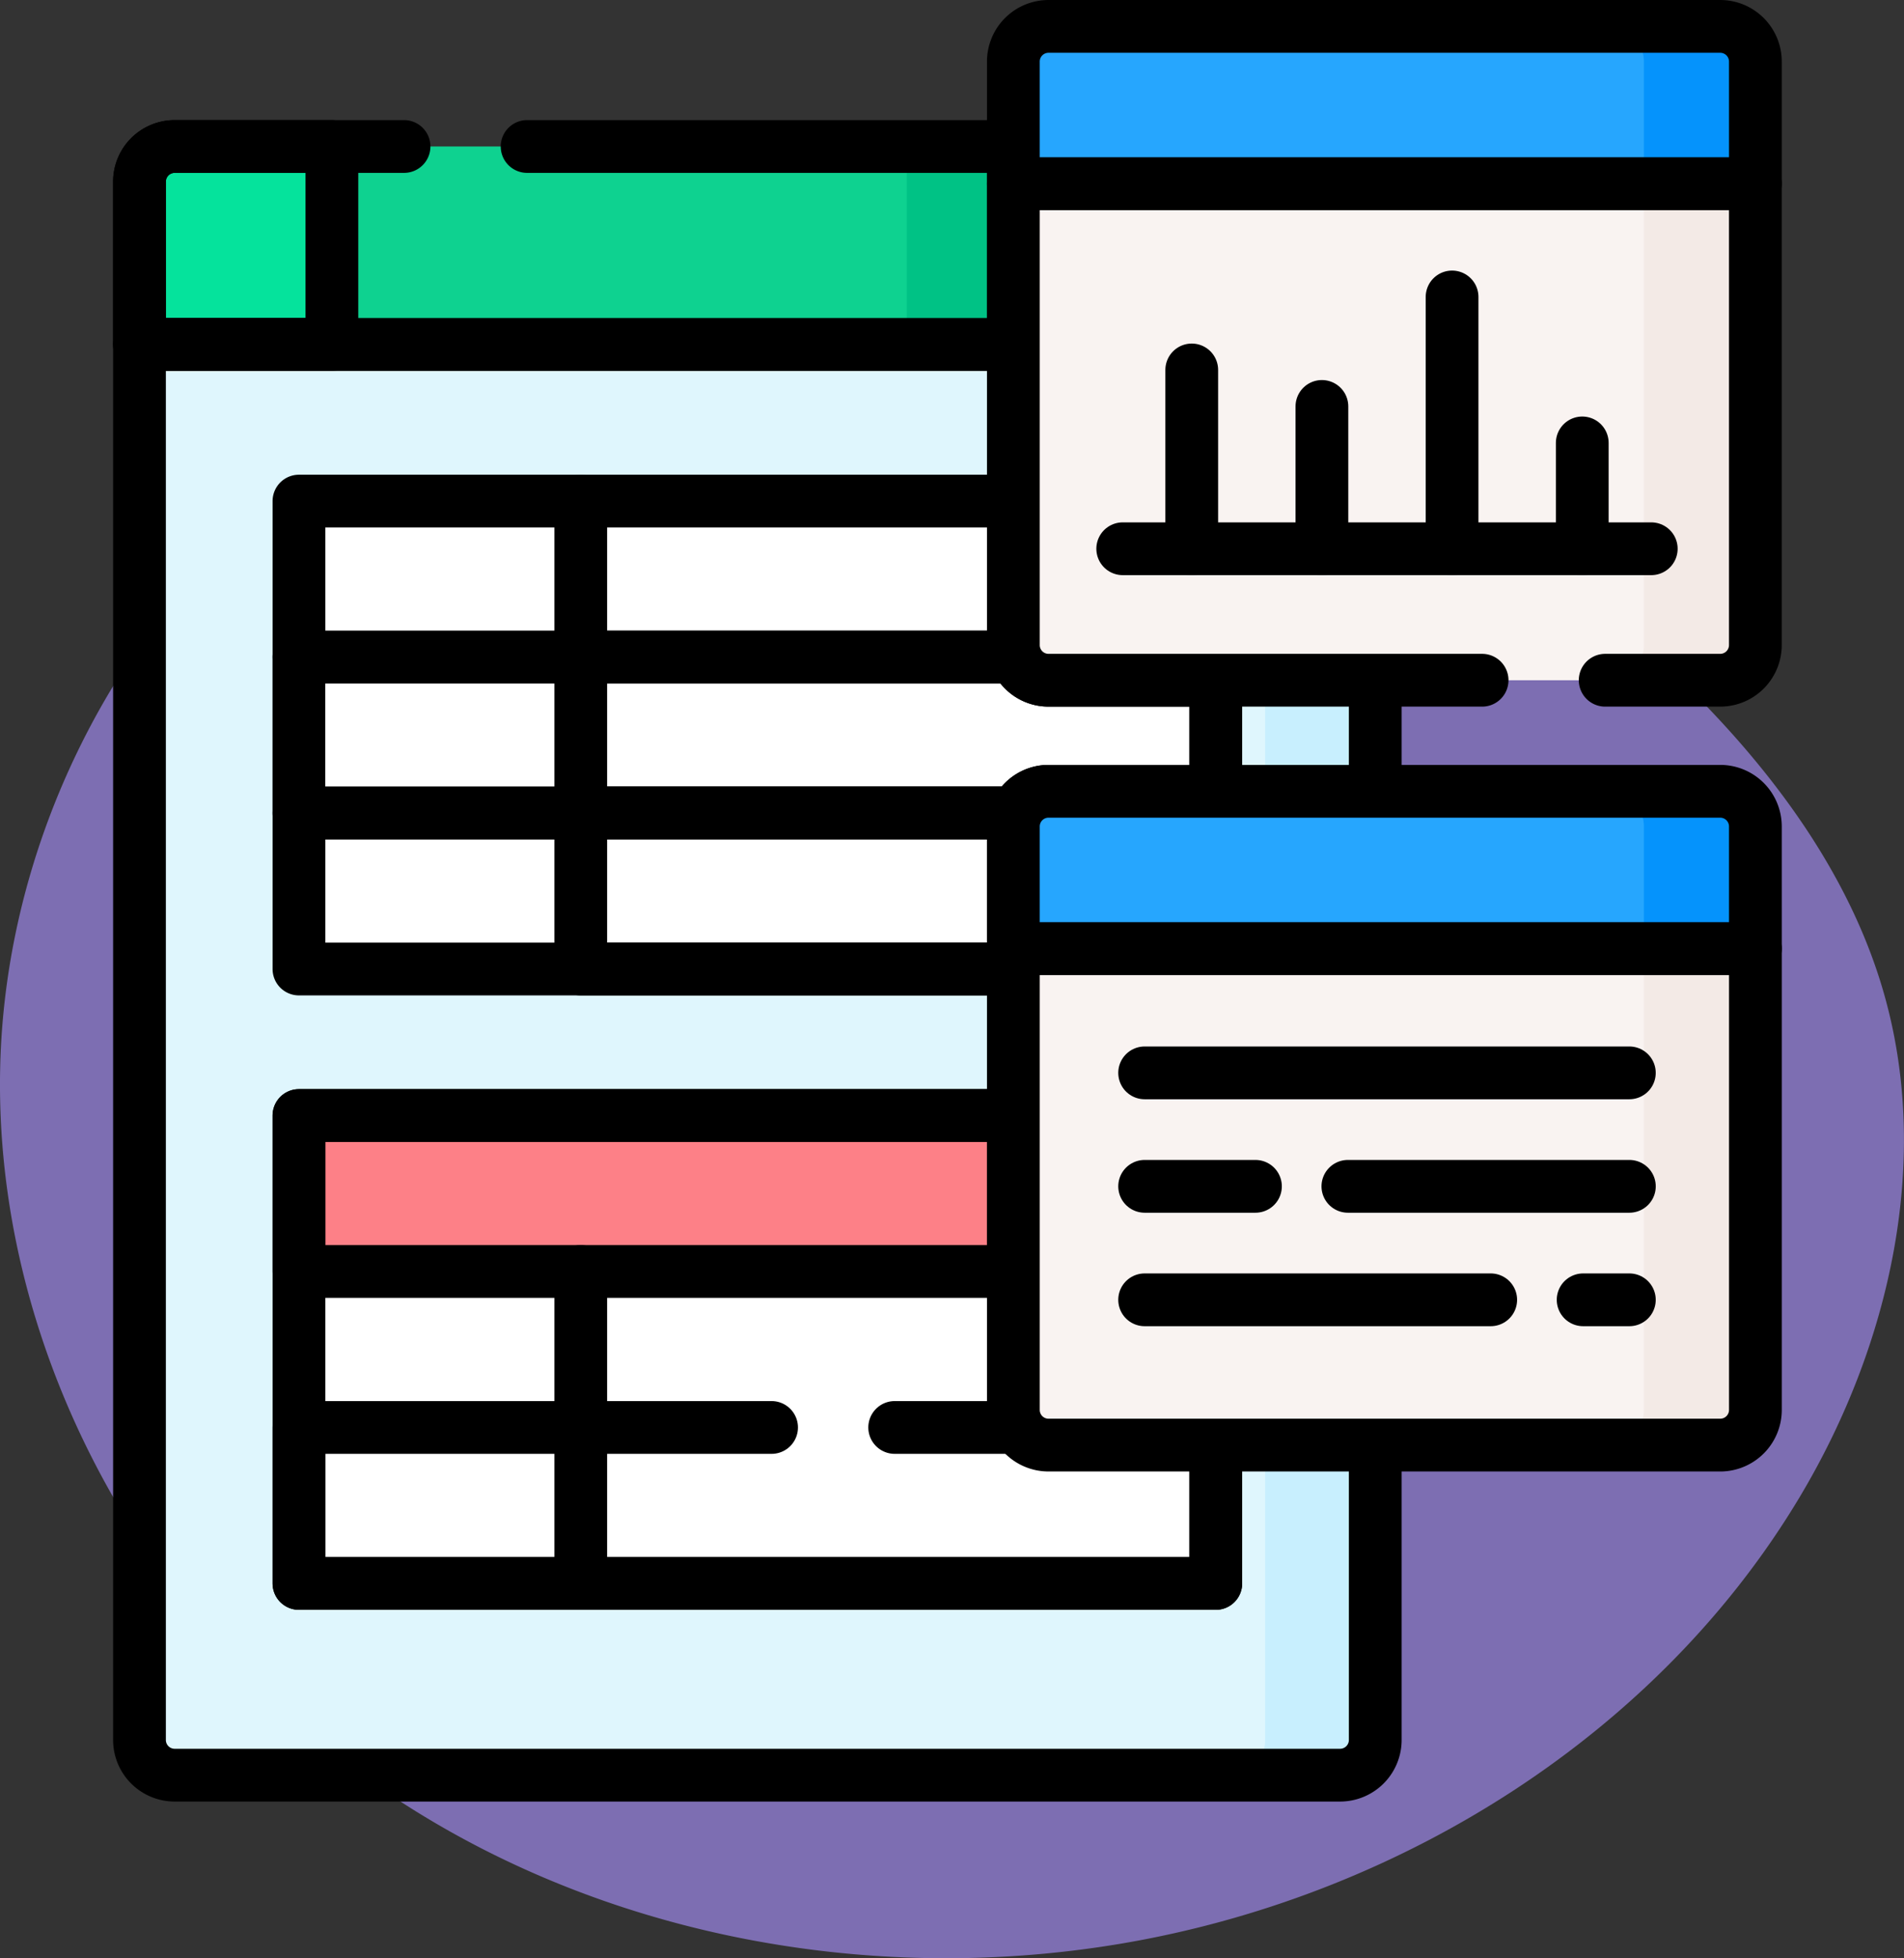 <svg xmlns="http://www.w3.org/2000/svg" xmlns:xlink="http://www.w3.org/1999/xlink" width="121.582" height="125.001" viewBox="0 0 121.582 125.001">
  <rect x="0" y="0" width="121.582" height="125.001" fill="#333333" stroke="none"/>
  <defs>
    <clipPath id="clip-path">
      <rect id="Rectángulo_401896" data-name="Rectángulo 401896" width="115" height="115" transform="translate(-6582 -9980)" fill="#fff" stroke="#707070" stroke-width="1"/>
    </clipPath>
  </defs>
  <g id="Grupo_1100768" data-name="Grupo 1100768" transform="translate(6585 9980)">
    <g id="Grupo_1100767" data-name="Grupo 1100767">
      <g id="Grupo_1100766" data-name="Grupo 1100766">
        <path id="_12068" data-name="12068" d="M94.486,72.232c-12.45-1.719-25.6-1.3-36.93,4.143-15.711,7.546-26.029,24.655-26.425,42.08s8.682,34.547,22.705,44.9S86.354,177.37,103.5,174.263c17.293-3.134,33.524-13.294,42.545-28.377,5.784-9.672,8.488-21.615,5.292-32.422-1.929-6.523-5.873-12.3-10.512-17.278A77.665,77.665,0,0,0,94.486,72.232Z" transform="translate(-6616.119 -10030.332)" fill="#7d6eb2"/>
        <g id="Enmascarar_grupo_1100078" data-name="Enmascarar grupo 1100078" clip-path="url(#clip-path)">
          <g id="dato-de-registro" transform="translate(-6582 -9980)">
            <g id="Grupo_1100711" data-name="Grupo 1100711">
              <path id="Trazado_875298" data-name="Trazado 875298" d="M63.955,50.735H84.818V43.2H63.955a2.024,2.024,0,0,1-2.021-2.021V21.761H5.907v89.309a2.246,2.246,0,0,0,2.246,2.246H82.572a2.246,2.246,0,0,0,2.246-2.246V92.024H63.955A2.024,2.024,0,0,1,61.934,90V52.757A2.024,2.024,0,0,1,63.955,50.735Z" fill="#dff6fd"/>
              <g id="Grupo_1100703" data-name="Grupo 1100703">
                <path id="Trazado_875299" data-name="Trazado 875299" d="M77.788,111.069a2.246,2.246,0,0,1-2.246,2.246h7.03a2.246,2.246,0,0,0,2.246-2.246V92.024h-7.03Z" fill="#c8effe"/>
                <rect id="Rectángulo_401906" data-name="Rectángulo 401906" width="7.03" height="7.537" transform="translate(77.788 43.198)" fill="#c8effe"/>
              </g>
              <line id="Línea_1641" data-name="Línea 1641" y1="7.088" transform="translate(84.818 43.422)" fill="none" stroke="#000" stroke-linecap="round" stroke-linejoin="round" stroke-miterlimit="10" stroke-width="3.369"/>
              <path id="Trazado_875300" data-name="Trazado 875300" d="M61.709,21.985H5.907v89.084a2.246,2.246,0,0,0,2.246,2.246H82.572a2.246,2.246,0,0,0,2.246-2.246V92.248" fill="none" stroke="#000" stroke-linecap="round" stroke-linejoin="round" stroke-miterlimit="10" stroke-width="3.369"/>
              <path id="Trazado_875301" data-name="Trazado 875301" d="M61.934,9.351H8.153A2.246,2.246,0,0,0,5.907,11.6V21.985H61.934Z" fill="#0ed290"/>
              <rect id="Rectángulo_401907" data-name="Rectángulo 401907" width="7.03" height="12.634" transform="translate(54.904 9.351)" fill="#00c285"/>
              <path id="Trazado_875302" data-name="Trazado 875302" d="M8.153,9.351A2.246,2.246,0,0,0,5.907,11.6V21.985H18.193V9.351Z" fill="#05e39c"/>
              <path id="Trazado_875303" data-name="Trazado 875303" d="M22.8,9.351H8.153A2.246,2.246,0,0,0,5.907,11.6V21.985h55.8V9.351H30.659" fill="none" stroke="#000" stroke-linecap="round" stroke-linejoin="round" stroke-miterlimit="10" stroke-width="3.369"/>
              <path id="Trazado_875304" data-name="Trazado 875304" d="M8.153,9.351A2.246,2.246,0,0,0,5.907,11.6V21.985H18.193V9.351Z" fill="none" stroke="#000" stroke-linecap="round" stroke-linejoin="round" stroke-miterlimit="10" stroke-width="3.369"/>
              <g id="Grupo_1100707" data-name="Grupo 1100707">
                <path id="Trazado_875305" data-name="Trazado 875305" d="M61.934,52.757a2.024,2.024,0,0,1,2.021-2.021h10.68V43.2H63.955a2.024,2.024,0,0,1-2.021-2.021V31.987H16.09V61.856H61.934Z" fill="#fff"/>
                <g id="Grupo_1100706" data-name="Grupo 1100706">
                  <g id="Grupo_1100704" data-name="Grupo 1100704">
                    <path id="Trazado_875306" data-name="Trazado 875306" d="M61.934,52.757a2,2,0,0,1,.193-.857H16.09v9.956H61.934Z" fill="none" stroke="#000" stroke-linecap="round" stroke-linejoin="round" stroke-miterlimit="10" stroke-width="3.369"/>
                    <path id="Trazado_875307" data-name="Trazado 875307" d="M63.955,50.735h10.68V43.2H63.955a2.024,2.024,0,0,1-1.869-1.254h-46V51.9H62.127A2.022,2.022,0,0,1,63.955,50.735Z" fill="none" stroke="#000" stroke-linecap="round" stroke-linejoin="round" stroke-miterlimit="10" stroke-width="3.369"/>
                    <path id="Trazado_875308" data-name="Trazado 875308" d="M61.934,41.176V31.987H16.09v9.956h46A2.006,2.006,0,0,1,61.934,41.176Z" fill="none" stroke="#000" stroke-linecap="round" stroke-linejoin="round" stroke-miterlimit="10" stroke-width="3.369"/>
                  </g>
                  <g id="Grupo_1100705" data-name="Grupo 1100705">
                    <path id="Trazado_875309" data-name="Trazado 875309" d="M61.709,60.549V52.757a2.237,2.237,0,0,1,.17-.857H34.084v9.956H61.709Z" fill="none" stroke="#000" stroke-linecap="round" stroke-linejoin="round" stroke-miterlimit="10" stroke-width="3.369"/>
                    <path id="Trazado_875310" data-name="Trazado 875310" d="M63.955,50.511h10.68V43.422H63.955a2.245,2.245,0,0,1-2.109-1.479H34.084V51.9H61.879A2.246,2.246,0,0,1,63.955,50.511Z" fill="none" stroke="#000" stroke-linecap="round" stroke-linejoin="round" stroke-miterlimit="10" stroke-width="3.369"/>
                    <line id="Línea_1642" data-name="Línea 1642" y1="9.956" transform="translate(34.084 31.988)" fill="none" stroke="#000" stroke-linecap="round" stroke-linejoin="round" stroke-miterlimit="10" stroke-width="3.369"/>
                  </g>
                </g>
              </g>
              <g id="Grupo_1100710" data-name="Grupo 1100710">
                <path id="Trazado_875311" data-name="Trazado 875311" d="M63.955,92.024A2.024,2.024,0,0,1,61.934,90V71.208H16.09v29.869H74.635V92.024H63.955Z" fill="#fff"/>
                <rect id="Rectángulo_401908" data-name="Rectángulo 401908" width="45.843" height="9.956" transform="translate(16.09 71.208)" fill="#fd8087"/>
                <path id="Trazado_875312" data-name="Trazado 875312" d="M63.955,92.024A2.024,2.024,0,0,1,61.934,90V71.208H16.09v29.869H74.635V92.024H63.955Z" fill="none" stroke="#000" stroke-linecap="round" stroke-linejoin="round" stroke-miterlimit="10" stroke-width="3.369"/>
                <g id="Grupo_1100709" data-name="Grupo 1100709">
                  <line id="Línea_1643" data-name="Línea 1643" x1="8.142" transform="translate(54.131 91.12)" fill="none" stroke="#000" stroke-linecap="round" stroke-linejoin="round" stroke-miterlimit="10" stroke-width="3.369"/>
                  <path id="Trazado_875313" data-name="Trazado 875313" d="M46.27,91.12H16.09v9.956H74.635V92.024" fill="none" stroke="#000" stroke-linecap="round" stroke-linejoin="round" stroke-miterlimit="10" stroke-width="3.369"/>
                  <g id="Grupo_1100708" data-name="Grupo 1100708">
                    <line id="Línea_1644" data-name="Línea 1644" y2="9.956" transform="translate(34.084 91.12)" fill="none" stroke="#000" stroke-linecap="round" stroke-linejoin="round" stroke-miterlimit="10" stroke-width="3.369"/>
                    <line id="Línea_1645" data-name="Línea 1645" y2="9.956" transform="translate(34.084 81.164)" fill="none" stroke="#000" stroke-linecap="round" stroke-linejoin="round" stroke-miterlimit="10" stroke-width="3.369"/>
                    <rect id="Rectángulo_401909" data-name="Rectángulo 401909" width="45.619" height="9.956" transform="translate(16.09 71.208)" fill="none" stroke="#000" stroke-linecap="round" stroke-linejoin="round" stroke-miterlimit="10" stroke-width="3.369"/>
                  </g>
                </g>
              </g>
            </g>
            <g id="Grupo_1100713" data-name="Grupo 1100713">
              <path id="Trazado_875314" data-name="Trazado 875314" d="M61.709,11.5V41.176a2.246,2.246,0,0,0,2.246,2.246h42.891a2.246,2.246,0,0,0,2.246-2.246V11.5Z" fill="#f9f3f1"/>
              <path id="Trazado_875315" data-name="Trazado 875315" d="M101.973,11.5V41.176a2.246,2.246,0,0,1-2.246,2.246h7.12a2.246,2.246,0,0,0,2.246-2.246V11.5Z" fill="#f3eae6"/>
              <path id="Trazado_875316" data-name="Trazado 875316" d="M99.5,43.422h7.345a2.246,2.246,0,0,0,2.246-2.246V11.723H61.709V41.176a2.246,2.246,0,0,0,2.246,2.246H91.641" fill="none" stroke="#000" stroke-linecap="round" stroke-linejoin="round" stroke-miterlimit="10" stroke-width="3.369"/>
              <path id="Trazado_875317" data-name="Trazado 875317" d="M109.093,11.723H61.709V3.931a2.246,2.246,0,0,1,2.246-2.246h42.891a2.246,2.246,0,0,1,2.246,2.246Z" fill="#26a6fe"/>
              <path id="Trazado_875318" data-name="Trazado 875318" d="M106.847,1.685h-7.12a2.246,2.246,0,0,1,2.246,2.246v7.792h7.12V3.931A2.246,2.246,0,0,0,106.847,1.685Z" fill="#0593fc"/>
              <path id="Trazado_875319" data-name="Trazado 875319" d="M109.093,11.723H61.709V3.931a2.246,2.246,0,0,1,2.246-2.246h42.891a2.246,2.246,0,0,1,2.246,2.246Z" fill="none" stroke="#000" stroke-linecap="round" stroke-linejoin="round" stroke-miterlimit="10" stroke-width="3.369"/>
              <line id="Línea_1646" data-name="Línea 1646" x2="33.75" transform="translate(68.693 35.029)" fill="none" stroke="#000" stroke-linecap="round" stroke-linejoin="round" stroke-miterlimit="10" stroke-width="3.369"/>
              <g id="Grupo_1100712" data-name="Grupo 1100712">
                <line id="Línea_1647" data-name="Línea 1647" y2="11.414" transform="translate(73.1 23.615)" fill="none" stroke="#000" stroke-linecap="round" stroke-linejoin="round" stroke-miterlimit="10" stroke-width="3.369"/>
                <line id="Línea_1648" data-name="Línea 1648" y2="9.085" transform="translate(81.412 25.944)" fill="none" stroke="#000" stroke-linecap="round" stroke-linejoin="round" stroke-miterlimit="10" stroke-width="3.369"/>
                <line id="Línea_1649" data-name="Línea 1649" y2="16.073" transform="translate(89.724 18.956)" fill="none" stroke="#000" stroke-linecap="round" stroke-linejoin="round" stroke-miterlimit="10" stroke-width="3.369"/>
                <line id="Línea_1650" data-name="Línea 1650" y2="6.756" transform="translate(98.037 28.273)" fill="none" stroke="#000" stroke-linecap="round" stroke-linejoin="round" stroke-miterlimit="10" stroke-width="3.369"/>
              </g>
            </g>
            <g id="Grupo_1100714" data-name="Grupo 1100714">
              <path id="Trazado_875320" data-name="Trazado 875320" d="M61.709,60.323V90a2.246,2.246,0,0,0,2.246,2.246h42.891A2.246,2.246,0,0,0,109.093,90V60.323Z" fill="#f9f3f1"/>
              <path id="Trazado_875321" data-name="Trazado 875321" d="M101.973,60.323V90a2.246,2.246,0,0,1-2.246,2.246h7.12A2.246,2.246,0,0,0,109.093,90V60.323Z" fill="#f3eae6"/>
              <path id="Trazado_875322" data-name="Trazado 875322" d="M61.709,90a2.246,2.246,0,0,0,2.246,2.246h42.891A2.246,2.246,0,0,0,109.093,90V60.549H61.709Z" fill="none" stroke="#000" stroke-linecap="round" stroke-linejoin="round" stroke-miterlimit="10" stroke-width="3.369"/>
              <path id="Trazado_875323" data-name="Trazado 875323" d="M109.093,60.549H61.709V52.757a2.246,2.246,0,0,1,2.246-2.246h42.891a2.246,2.246,0,0,1,2.246,2.246Z" fill="#26a6fe"/>
              <path id="Trazado_875324" data-name="Trazado 875324" d="M106.847,50.511h-7.12a2.246,2.246,0,0,1,2.246,2.246v7.792h7.12V52.757A2.246,2.246,0,0,0,106.847,50.511Z" fill="#0593fc"/>
              <path id="Trazado_875325" data-name="Trazado 875325" d="M109.093,60.549H61.709V52.757a2.246,2.246,0,0,1,2.246-2.246h42.891a2.246,2.246,0,0,1,2.246,2.246Z" fill="none" stroke="#000" stroke-linecap="round" stroke-linejoin="round" stroke-miterlimit="10" stroke-width="3.369"/>
              <line id="Línea_1651" data-name="Línea 1651" x2="30.952" transform="translate(70.092 68.485)" fill="none" stroke="#000" stroke-linecap="round" stroke-linejoin="round" stroke-miterlimit="10" stroke-width="3.369"/>
              <line id="Línea_1652" data-name="Línea 1652" x2="7.076" transform="translate(70.092 75.728)" fill="none" stroke="#000" stroke-linecap="round" stroke-linejoin="round" stroke-miterlimit="10" stroke-width="3.369"/>
              <line id="Línea_1653" data-name="Línea 1653" x2="17.975" transform="translate(83.07 75.728)" fill="none" stroke="#000" stroke-linecap="round" stroke-linejoin="round" stroke-miterlimit="10" stroke-width="3.369"/>
              <line id="Línea_1654" data-name="Línea 1654" x2="2.951" transform="translate(98.093 82.972)" fill="none" stroke="#000" stroke-linecap="round" stroke-linejoin="round" stroke-miterlimit="10" stroke-width="3.369"/>
              <line id="Línea_1655" data-name="Línea 1655" x2="22.099" transform="translate(70.092 82.972)" fill="none" stroke="#000" stroke-linecap="round" stroke-linejoin="round" stroke-miterlimit="10" stroke-width="3.369"/>
            </g>
          </g>
        </g>
      </g>
    </g>
  </g>
</svg>
